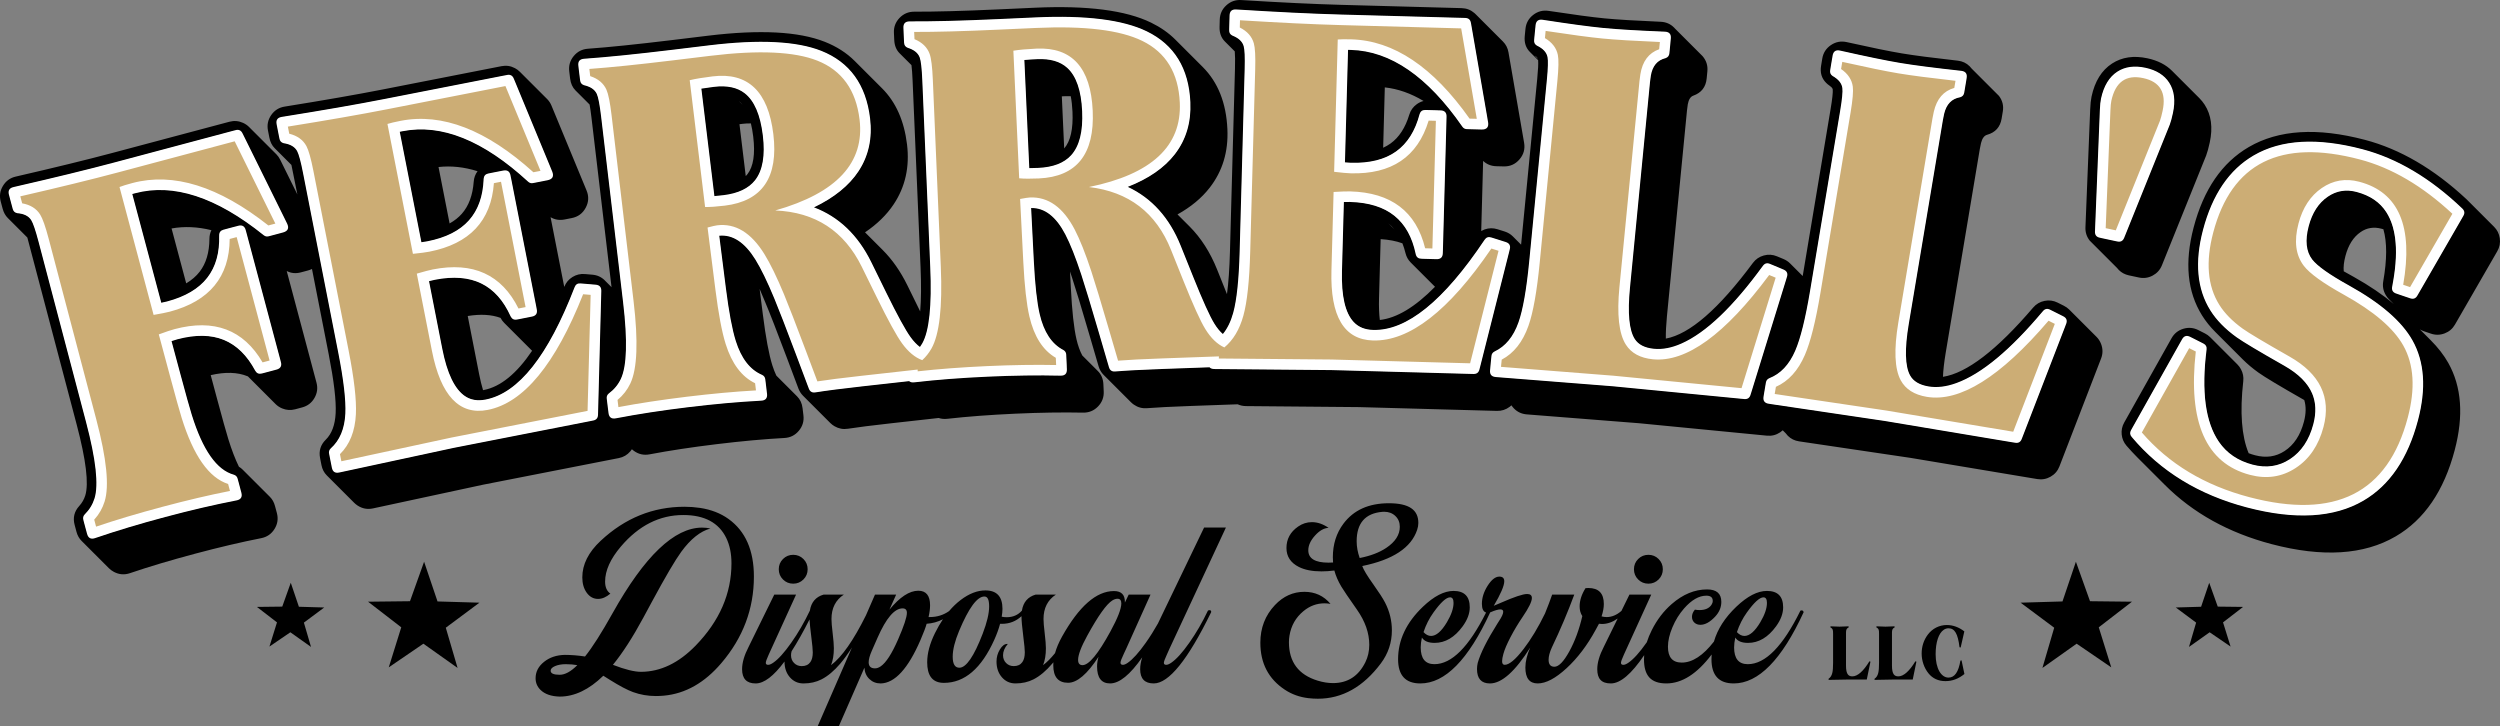 <?xml version="1.0" encoding="UTF-8"?>
<svg xmlns="http://www.w3.org/2000/svg" version="1.1" viewBox="0 0 1583.6 460.14">
  <rect x="0" y="0" width="1583.6" height="460.14" fill="#808080" stroke="none"/>
  <defs>
    <style>
      .cls-1 {
        fill: #fff;
      }

      .cls-1, .cls-2, .cls-3 {
        fill-rule: evenodd;
      }

      .cls-3 {
        fill: #ccad75;
      }
    </style>
  </defs>
  <!-- Generator: Adobe Illustrator 28.7.1, SVG Export Plug-In . SVG Version: 1.2.0 Build 142)  -->
  <g>
    <g id="Layer_1">
      <path class="cls-2" d="M458.29,123.9c-2.22.27-4.22.47-6,.61l-8.33-68.59c2.41-.41,5.15-.8,8.24-1.17,8.33-1.01,14.9.36,19.71,4.13,6.13,4.81,9.99,13.76,11.58,26.85,1.55,12.83-.11,22.35-4.99,28.58-4.12,5.26-10.86,8.46-20.21,9.59ZM1527.94,215.75c-6.75-12.03-20.12-23.59-40.1-34.67-12.42-6.88-20.23-12.42-23.43-16.61-3.89-5.09-4.64-12.18-2.25-21.26,2.24-8.5,6.3-14.77,12.17-18.81,5.56-3.83,11.72-4.85,18.46-3.07,21.25,5.6,28.97,24.91,23.18,57.95-.28,1.55-.01,3.01.79,4.37.81,1.36,1.96,2.3,3.45,2.81l4.35,1.48c1.45.5,2.9.47,4.33-.07,1.44-.53,2.54-1.47,3.3-2.79l26.81-46.46c1.7-2.95,1.3-5.58-1.19-7.9-19.72-18.37-40.19-30.35-61.41-35.94-28.47-7.5-51.38-6.19-68.71,3.91-15.41,8.99-26.06,24.65-31.95,47-5.36,20.36-3.83,37.28,4.61,50.78,3.81,6.09,9.32,11.73,16.53,16.93,3.9,2.8,13.98,8.82,30.26,18.07,16.41,9.32,22.56,21.75,18.47,37.29-2.67,10.12-7.66,17.56-14.98,22.33-7.11,4.64-15.05,5.81-23.81,3.5-24.33-6.41-34.18-30.15-29.54-71.21.33-2.95-.83-5.1-3.48-6.44l-4.18-2.12c-1.54-.78-3.13-.92-4.77-.42s-2.89,1.5-3.73,3l-29.99,53.41c-1.46,2.61-1.22,5.05.74,7.32,17.96,20.87,41.75,35.2,71.35,43,30.53,8.05,55.09,6.64,73.7-4.2,16.61-9.69,28.1-26.63,34.48-50.82,5.28-20.05,4.13-36.83-3.46-50.36ZM1307.6,202.85c-.6-1.54-1.64-2.68-3.11-3.42l-3.99-2c-2.99-1.5-5.57-.97-7.75,1.57-28.89,33.8-52.62,49.15-71.19,46.05-5.86-.98-9.83-3.37-11.89-7.17-3.22-5.92-3.5-16.8-.86-32.62l21.62-129.18.81-4.05c1.32-5.56,4.13-8.95,8.42-10.15,2.62-.73,4.15-2.44,4.6-5.12l.75-4.52c.31-1.82-.09-3.46-1.2-4.92-1.11-1.47-2.58-2.31-4.41-2.51-15.96-1.79-27.88-3.34-35.73-4.66-7.86-1.31-19.62-3.72-35.3-7.22-1.8-.4-3.46-.09-4.99.94-1.52,1.03-2.44,2.45-2.74,4.27l-.76,4.52c-.44,2.68.45,4.79,2.69,6.34,2.79,1.93,4.37,4.18,4.72,6.75.31,2.27-.15,7.1-1.39,14.48l-19.06,114.04c-2.95,17.62-6.09,30.3-9.45,38.04-3.63,8.39-8.66,14.01-15.07,16.86-2.1.93-3.35,2.53-3.73,4.8l-.75,4.53c-.3,1.77.08,3.38,1.14,4.83,1.05,1.45,2.47,2.31,4.24,2.57l70.65,10.48,80.32,13.43c1.5.25,2.92,0,4.24-.76,1.32-.75,2.26-1.84,2.81-3.26l26.36-68.32c.6-1.54.59-3.08,0-4.62ZM1376.16,71.55c1.65-7.72.87-14.07-2.35-19.05-3.06-4.73-8.02-7.83-14.88-9.3-6.92-1.49-12.78-.68-17.56,2.41-5.11,3.31-8.53,8.95-10.24,16.94-.35,1.64-.59,3.97-.71,7l-3,74.73c-.07,1.56.38,2.96,1.34,4.19.95,1.23,2.19,2.01,3.72,2.34l6.4,1.38c1.53.32,2.98.12,4.36-.61s2.36-1.82,2.94-3.27l27.99-69.46c.66-1.76,1.32-4.2,1.99-7.3ZM1021.49,244.38l81.05,7.89c1.52.14,2.91-.2,4.18-1.05,1.27-.84,2.12-1.99,2.57-3.45l21.62-69.96c.49-1.58.38-3.12-.32-4.62-.7-1.5-1.82-2.56-3.34-3.2l-4.11-1.71c-3.09-1.29-5.63-.59-7.62,2.09-26.51,35.71-49.13,52.65-67.87,50.83-5.92-.57-10.04-2.69-12.36-6.34-3.61-5.69-4.64-16.51-3.09-32.48l12.7-130.36.54-4.09c.93-5.65,3.5-9.22,7.7-10.71,2.56-.91,3.97-2.71,4.23-5.42l.45-4.56c.18-1.84-.34-3.45-1.55-4.83-1.2-1.39-2.72-2.13-4.56-2.21-16.05-.69-28.04-1.42-35.97-2.19s-19.83-2.36-35.72-4.78c-1.81-.27-3.45.15-4.9,1.28s-2.27,2.61-2.45,4.44l-.44,4.57c-.26,2.7.77,4.75,3.11,6.14,2.92,1.73,4.65,3.87,5.17,6.41.47,2.24.34,7.09-.38,14.54l-11.2,115.08c-1.73,17.78-4,30.64-6.81,38.59-3.05,8.63-7.68,14.59-13.88,17.86-2.04,1.08-3.16,2.76-3.39,5.05l-.44,4.57c-.17,1.78.31,3.36,1.47,4.74,1.15,1.38,2.62,2.13,4.41,2.27l71.2,5.61ZM768.99,205.11c-2.9-4.68-7.34-14.5-13.34-29.44l-7.96-19.86c-7.18-17.89-18.5-30.37-33.98-37.45,27.84-10.61,41.19-28.48,40.04-53.62-.97-21.33-10.11-36.21-27.43-44.64-15.04-7.32-38.47-10.26-70.28-8.81l-23.88,1.09c-21.93.99-39.62,1.47-53.07,1.44-1.84-.01-3.39.65-4.65,1.97-1.27,1.33-1.86,2.9-1.78,4.73l.21,4.58c.12,2.72,1.44,4.6,3.95,5.64,3.14,1.3,5.15,3.17,6.03,5.61.78,2.15,1.33,6.96,1.64,14.44l5.05,118.49c1.04,24.4-.67,40.53-5.11,48.36-.5.89-1.05,1.73-1.64,2.53-2.11-1.51-4.17-3.65-6.18-6.43-3.24-4.45-8.41-13.9-15.51-28.35l-9.44-19.2c-8.5-17.3-20.73-28.9-36.7-34.8,26.97-12.67,38.93-31.49,35.9-56.47-2.57-21.2-12.81-35.35-30.71-42.45-15.55-6.17-39.13-7.34-70.74-3.51l-23.74,2.89c-21.79,2.64-39.4,4.45-52.81,5.42-1.83.13-3.32.91-4.49,2.32-1.16,1.42-1.64,3.03-1.42,4.85l.56,4.56c.32,2.69,1.78,4.47,4.36,5.32,3.23,1.06,5.37,2.77,6.44,5.14.93,2.09,1.84,6.84,2.72,14.27l13.94,117.78c2.87,24.26,2.39,40.46-1.46,48.61-1.52,3.23-3.66,5.98-6.42,8.27-1.8,1.49-2.56,3.39-2.28,5.71l.55,4.55c.23,1.85,1.09,3.31,2.58,4.41,1.5,1.09,3.16,1.47,4.99,1.12,12.76-2.42,27.09-4.59,42.99-6.52,15.9-1.93,30.33-3.25,43.3-3.95,1.85-.1,3.38-.86,4.57-2.28,1.19-1.42,1.67-3.06,1.45-4.9l-.55-4.55c-.28-2.32-1.48-3.99-3.58-5-6.86-3.31-11.96-10.31-15.31-20.98-2.27-7.22-4.35-18.33-6.25-33.32l-4.25-33.61c8.73-.96,16.54,4.1,23.4,15.18,3.58,5.76,7.58,13.98,12,24.64,2.82,6.8,7.45,18.75,13.88,35.85l7.19,19.11c.53,1.43,1.46,2.52,2.77,3.29,1.31.76,2.72,1.03,4.23.79,6.16-.96,15.38-2.13,27.66-3.5l31.84-3.55c1.13.63,2.39.87,3.76.72,12.91-1.46,27.36-2.55,43.36-3.28s30.5-.95,43.48-.68c1.86.04,3.43-.6,4.73-1.93,1.29-1.33,1.9-2.92,1.82-4.77l-.21-4.59c-.11-2.33-1.17-4.08-3.2-5.26-6.58-3.81-11.15-11.17-13.69-22.07-1.72-7.37-2.96-18.6-3.72-33.69l-1.72-33.84c8.79-.3,16.19,5.34,22.2,16.9,3.13,6.02,6.5,14.51,10.12,25.48,2.3,6.99,6.01,19.25,11.14,36.79l5.73,19.6c.43,1.46,1.27,2.62,2.52,3.48,1.25.86,2.63,1.23,4.15,1.11,6.22-.5,15.5-.97,27.85-1.41l31.72-1.14c1.07.79,2.3,1.19,3.7,1.2l71.41.65,87.63,2.4c3.43.09,5.56-1.52,6.4-4.84l18.01-71.27c.41-1.65.21-3.21-.62-4.7-.83-1.48-2.05-2.48-3.67-2.99l-4.55-1.43c-3.03-.96-5.44-.13-7.23,2.5-25.58,37.53-48.75,56.01-69.52,55.44-14.06-.39-20.75-12.96-20.07-37.71l1.2-43.85c1.7-.06,3.05-.08,4.07-.05,22.7.62,36.52,11,41.45,31.14.78,3.17,2.79,4.8,6.06,4.89l4.58.13c1.77.05,3.3-.54,4.59-1.76,1.28-1.22,1.95-2.71,2-4.48l2.21-80.87c.05-1.77-.53-3.3-1.75-4.59-1.22-1.29-2.71-1.95-4.49-2l-4.58-.13c-3.26-.09-5.37,1.43-6.31,4.55-6.03,19.84-20.39,29.45-43.1,28.83-1.01-.03-2.37-.12-4.06-.27l1.97-71.8,2.1.06c24.73.66,48.03,16.49,69.9,47.49,1.24,1.75,2.93,2.65,5.07,2.71l4.58.13c2.03.05,3.7-.68,5.03-2.22,1.33-1.53,1.82-3.29,1.47-5.29l-9.9-57.28c-.26-1.51-.97-2.76-2.12-3.76-1.16-1-2.5-1.52-4.03-1.56l-76.61-2.1c-16.95-.46-38.04-1.48-63.26-3.04-1.82-.11-3.39.45-4.73,1.67-1.34,1.22-2.03,2.74-2.08,4.56l-.13,4.58c-.07,2.72,1.1,4.69,3.53,5.91,3.04,1.53,4.91,3.54,5.61,6.04.62,2.21.83,7.05.62,14.53l-3.16,115.58c-.49,17.86-1.86,30.85-4.12,38.97-1.55,5.61-3.8,10.17-6.76,13.69-1.97-1.66-3.86-3.94-5.66-6.85ZM676.23,42.81c5.75,5.25,8.93,14.47,9.53,27.65.59,12.9-1.79,22.28-7.12,28.12-4.51,4.93-11.47,7.61-20.88,8.04-2.23.11-4.24.16-6.03.16l-3.14-69.02c2.42-.23,5.19-.41,8.3-.55,8.38-.38,14.83,1.48,19.34,5.6ZM151.12,314.39c.98-1.58,1.23-3.26.76-5.05l-1.19-4.44c-.6-2.25-2.01-3.74-4.24-4.45-10.02-3.21-18.43-15.75-25.24-37.63-1.35-4.35-3.78-13.05-7.29-26.09l-5.59-20.84c1.6-.54,2.89-.94,3.87-1.2,21.95-5.85,38.15.18,48.59,18.09,1.65,2.82,4.05,3.81,7.2,2.97l4.43-1.19c1.71-.45,3.01-1.45,3.9-2.98.89-1.53,1.1-3.16.64-4.87l-20.84-78.17c-.46-1.71-1.45-3.01-2.98-3.9-1.54-.89-3.16-1.1-4.87-.65l-4.43,1.19c-3.15.84-4.74,2.89-4.76,6.15-.15,20.74-11.19,34.03-33.14,39.88-.98.26-2.3.56-3.97.89l-18.5-69.4,2.03-.54c23.9-6.38,50.74,2.18,80.51,25.68,1.68,1.33,3.56,1.72,5.63,1.17l4.43-1.18c1.96-.52,3.36-1.71,4.19-3.55.84-1.85.81-3.68-.09-5.49l-25.76-52.12c-.68-1.37-1.71-2.37-3.1-3-1.39-.63-2.83-.75-4.3-.36l-74.06,19.75c-16.39,4.37-36.9,9.39-61.52,15.05-1.77.41-3.12,1.39-4.06,2.95-.94,1.55-1.17,3.2-.7,4.96l1.18,4.43c.7,2.63,2.39,4.18,5.06,4.66,3.34.6,5.71,2,7.09,4.2,1.22,1.93,2.78,6.52,4.69,13.75l30.13,114.37c6.22,23.62,8,39.73,5.33,48.34-1.06,3.41-2.8,6.43-5.21,9.08-1.58,1.72-2.06,3.72-1.46,5.98l1.18,4.43c.48,1.79,1.54,3.12,3.17,4,1.64.88,3.33,1.01,5.09.42,12.3-4.18,26.19-8.33,41.66-12.45,15.48-4.13,29.59-7.44,42.33-9.95,1.82-.35,3.23-1.32,4.21-2.89ZM311.63,109.73c-3.2.62-4.93,2.56-5.17,5.82-1.52,20.68-13.43,33.2-35.72,37.57-1,.2-2.34.41-4.02.63l-13.82-70.49,2.06-.4c24.27-4.77,50.48,5.57,78.61,31.01,1.59,1.44,3.44,1.95,5.54,1.54l4.5-.88c1.99-.39,3.46-1.48,4.42-3.27.96-1.78,1.05-3.61.27-5.48l-22.21-53.72c-.59-1.41-1.55-2.48-2.9-3.2-1.34-.73-2.77-.94-4.27-.65l-75.21,14.75c-16.64,3.27-37.44,6.9-62.39,10.91-1.79.28-3.2,1.17-4.24,2.66-1.04,1.49-1.39,3.12-1.04,4.9l.89,4.5c.52,2.67,2.1,4.34,4.74,4.99,3.29.83,5.56,2.38,6.79,4.66,1.09,2.02,2.35,6.71,3.79,14.05l22.25,113.46c3.44,17.53,4.95,30.51,4.53,38.93-.45,9.14-3.18,16.17-8.18,21.09-1.64,1.61-2.24,3.55-1.8,5.8l.89,4.51c.34,1.76,1.26,3.13,2.76,4.12,1.5.99,3.13,1.29,4.88.91l69.82-15.02,86.02-16.87c3.37-.66,5.09-2.7,5.18-6.13l1.95-73.48c.04-1.7-.5-3.18-1.63-4.44-1.14-1.27-2.55-1.98-4.24-2.12l-4.76-.4c-3.16-.27-5.33,1.07-6.5,4.03-16.73,42.22-35.29,65.33-55.67,69.32-13.8,2.71-23.09-8.09-27.85-32.39l-8.45-43.04c1.65-.44,2.97-.75,3.96-.94,22.29-4.38,38.05,2.72,47.28,21.3,1.45,2.92,3.77,4.07,6.98,3.44l4.5-.89c1.73-.34,3.1-1.24,4.08-2.71.99-1.47,1.32-3.08.98-4.82l-15.57-79.39c-.34-1.73-1.25-3.1-2.72-4.09-1.47-.98-3.07-1.31-4.81-.97l-4.5.89ZM315.35,263.21l-3.79-3.78,1.83,2.16c.64.63,1.29,1.17,1.96,1.62ZM468.41,78.68l3.98,32.87,1.06-1.2c3.79-4.83,5.01-12.78,3.67-23.85-.37-3.04-.86-5.82-1.48-8.32-1.64-.06-3.43.03-5.34.26l-1.89.24ZM467.95,63.93l2.48,2.48-1.2-1.34c-.41-.41-.84-.79-1.28-1.14ZM1485.69,162.16c-.99,3.74-1.34,6.97-1.07,9.69l6.37,3.56c9.97,5.58,18.4,11.3,25.31,17.17l-3.05-3.05c-.76-.76-1.43-1.63-2.01-2.61-1.61-2.72-2.14-5.64-1.59-8.75,2.42-13.79,2.44-24.77.08-32.96l-1.25-.34c-4.85-1.29-9.25-.58-13.19,2.14-4.57,3.14-7.77,8.19-9.6,15.15ZM117.95,179.49c3.51-2.1,6.35-4.56,8.53-7.38,4.06-5.25,6.12-12.19,6.18-20.82,0-1.97.43-3.8,1.26-5.48-8.82-2.18-17.23-2.54-25.24-1.09l9.27,34.77ZM881.48,143.3c-.64-.64-1.31-1.25-2.02-1.81l3.87,3.86-1.85-2.05ZM678.25,60.95h-3.74s-1.91.08-1.91.08l1.5,33c4-4.57,5.75-12.33,5.25-23.28-.17-3.64-.53-6.91-1.1-9.8ZM300.07,115.08c.18-2.48.99-4.69,2.43-6.63-8.52-2.67-16.76-3.55-24.72-2.65l7.01,35.74c3.06-1.72,5.64-3.75,7.72-6.1,4.4-4.97,6.92-11.75,7.56-20.36ZM893.61,166.28c-1.64-1.64-2.75-3.63-3.32-5.96-.54-2.21-1.19-4.27-1.95-6.19-3.96-1.45-8.56-2.33-13.78-2.64l-1.03,37.55c-.14,5.2.03,9.74.5,13.64,10.71-1.18,22.36-8.18,34.96-21.02l-15.38-15.38ZM1324.01,69.29c.13-3.39.42-6.08.85-8.08,2.08-9.72,6.42-16.72,13.02-20.98,6.28-4.06,13.74-5.16,22.4-3.3,6.48,1.39,11.67,4.03,15.54,7.9l17.33,17.33c1.26,1.26,2.38,2.65,3.37,4.17,4.18,6.48,5.26,14.44,3.23,23.89-.74,3.43-1.49,6.18-2.27,8.26l-28.03,69.55c-1.16,2.9-3.13,5.07-5.88,6.54-2.76,1.46-5.66,1.87-8.71,1.21l-6.41-1.37c-2.48-.54-4.58-1.67-6.31-3.39-.39-.4-.77-.83-1.13-1.3l-17.32-17.32c-1.92-2.47-2.81-5.26-2.69-8.38l3.01-74.73ZM336.67,221.82l-17.32-17.32c-.91-.9-1.67-1.95-2.29-3.14-5.71-2.11-12.64-2.51-20.78-1.19l7.23,36.87c.74,3.75,1.56,7.11,2.47,10.11l.53-.11c10.56-2.06,20.74-10.35,30.54-24.85l-.38-.37ZM973.56,36.28c-.36-.36-.85-.73-1.49-1.1l2.16,2.18-.67-1.08ZM1447.12,285.72c5.95-3.87,10.04-10.07,12.28-18.59,1.37-5.17,1.43-9.74.21-13.72-15.5-8.82-25.21-14.65-29.15-17.49-3.67-2.64-6.95-5.4-9.83-8.28l-17.32-17.32c-3.33-3.32-6.12-6.81-8.4-10.45-9.42-15.06-11.21-33.67-5.37-55.81,6.33-24.07,17.97-41.03,34.92-50.91,18.86-11,43.39-12.52,73.57-4.57,22.26,5.86,43.65,18.35,64.15,37.44l.37.35,17.32,17.32c1.97,1.98,3.16,4.35,3.58,7.14.44,2.96-.08,5.73-1.58,8.32l-26.8,46.45c-1.53,2.66-3.73,4.52-6.6,5.6s-5.76,1.12-8.66.13l-4.35-1.48c-.95-.33-1.83-.74-2.64-1.23l6.7,6.7c4.77,4.76,8.55,9.64,11.34,14.61,8.43,15.04,9.79,33.42,4.06,55.14-6.82,25.9-19.31,44.15-37.45,54.72-20.14,11.74-46.32,13.36-78.57,4.87-27.24-7.18-49.8-19.7-67.66-37.57l-17.33-17.32c-2.38-2.39-4.69-4.87-6.91-7.45-1.76-2.05-2.77-4.41-3.04-7.1-.27-2.68.26-5.2,1.58-7.55l29.99-53.41c1.68-3,4.17-5,7.45-6,3.29-.99,6.47-.72,9.53.83l4.19,2.12c1.24.63,2.34,1.42,3.28,2.36l17.32,17.32c.87.87,1.61,1.87,2.21,3,1.28,2.36,1.76,4.87,1.46,7.53-2.22,19.66-1.08,34.87,3.41,45.65,1.3.5,2.66.94,4.08,1.31,6.92,1.83,13.14.94,18.66-2.66ZM880.85,90.88c5.38-3.88,9.33-9.95,11.84-18.21.84-2.77,2.43-5,4.77-6.68,1.34-.97,2.77-1.64,4.28-2.03-8.05-4.83-16.23-7.7-24.55-8.6l-1.04,38.23c1.69-.77,3.26-1.68,4.7-2.71ZM357.42,181.74l.03-.09c1.05-2.63,2.77-4.69,5.18-6.18,2.4-1.49,5.02-2.11,7.84-1.88l4.75.41c3.12.26,5.76,1.48,7.93,3.65l.55.58,3.67,3.67-12.71-107.42c-.4-3.41-.8-6.16-1.18-8.26l-8.95-8.95c-1.88-1.88-3.01-4.38-3.39-7.5l-.55-4.55c-.45-3.64.5-6.88,2.83-9.71,2.33-2.82,5.32-4.37,8.98-4.64,13.31-.96,30.81-2.76,52.5-5.39l23.73-2.88c32.7-3.97,57.32-2.67,73.88,3.9,7.5,2.98,13.8,7.02,18.91,12.14l17.33,17.32c8.72,8.72,13.99,20.56,15.8,35.5,1.73,14.23-1.08,26.87-8.42,37.91-4.45,6.69-10.51,12.62-18.18,17.8l11.16,11.16c6.09,6.1,11.3,13.55,15.63,22.35l8.14,16.57c.64-7.35.72-16.58.25-27.7l-5.05-118.49c-.18-4.29-.42-7.56-.72-9.81l-7.51-7.5c-2.1-2.1-3.23-4.89-3.39-8.35l-.21-4.59c-.17-3.66,1.02-6.81,3.55-9.46,2.54-2.64,5.64-3.96,9.31-3.95,13.34.04,30.93-.44,52.75-1.43l23.89-1.09c32.9-1.5,57.36,1.65,73.38,9.45,6,2.92,11.14,6.52,15.41,10.79l17.32,17.32c9.66,9.66,14.87,22.77,15.62,39.33.66,14.32-3.09,26.71-11.25,37.17-5.11,6.56-11.9,12.19-20.36,16.88l7.66,7.65c7.23,7.24,13.05,16.33,17.44,27.27l6.24,15.58c.97-7.1,1.6-16.16,1.9-27.19l3.17-115.58c.14-5.1.09-8.77-.13-11.01l-6.28-6.28c-2.34-2.34-3.46-5.4-3.35-9.19l.12-4.59c.1-3.63,1.49-6.66,4.17-9.11s5.83-3.57,9.45-3.34c25.15,1.56,46.17,2.56,63.04,3.03l76.62,2.09c3.05.09,5.74,1.13,8.05,3.13l.73.68,17.32,17.32c1.88,1.88,3.05,4.16,3.51,6.84l9.9,57.28c.69,3.99-.29,7.52-2.94,10.58-2.65,3.07-6,4.54-10.05,4.43l-4.58-.12c-3.35-.09-6.14-1.22-8.38-3.37l-1.21,44.39,2.22-1c2.67-.93,5.36-.96,8.06-.11l4.55,1.43c2.03.65,3.76,1.67,5.17,3.08l5.26,5.27,10.21-104.99c.57-5.81.76-9.76.58-11.87l-5.2-5.2c-2.58-2.58-3.67-5.92-3.28-10.02l.45-4.57c.36-3.66,1.99-6.62,4.89-8.88,2.9-2.26,6.17-3.11,9.81-2.56,15.77,2.4,27.56,3.98,35.37,4.74,7.81.76,19.69,1.48,35.62,2.16,3.33.15,6.15,1.37,8.44,3.66l.7.75,17.32,17.32c2.41,2.78,3.44,6,3.08,9.66l-.44,4.56c-.53,5.41-3.35,9.03-8.47,10.85-1.78.63-2.94,2.46-3.49,5.49l-.51,3.88-12.7,130.36c-.53,5.42-.76,10.14-.7,14.16,15.13-2.81,33.52-18.78,55.15-47.93,1.76-2.37,4.06-3.94,6.9-4.72,2.85-.79,5.63-.61,8.35.53l4.11,1.71c1.61.67,2.99,1.58,4.14,2.73l8.05,8.05,17.66-105.68c1.1-6.53,1.55-10.72,1.36-12.56-.06-.42-.33-.88-.82-1.37-.31-.31-.7-.63-1.18-.96-.82-.56-1.54-1.16-2.18-1.8-2.86-2.86-3.93-6.49-3.19-10.88l.75-4.52c.61-3.63,2.44-6.47,5.49-8.53,3.05-2.05,6.37-2.68,9.96-1.88,15.57,3.48,27.23,5.86,34.97,7.15,7.74,1.3,19.53,2.83,35.39,4.61,2.99.34,5.5,1.52,7.53,3.55.45.45.88.94,1.28,1.47l17.32,17.32c2.22,2.94,3.02,6.22,2.41,9.85l-.75,4.52c-.9,5.36-3.97,8.78-9.2,10.24-1.82.51-3.1,2.26-3.85,5.24l-.78,3.84-21.62,129.18c-.97,5.82-1.54,10.84-1.71,15.06,15.1-2.36,34.15-16.98,57.13-43.87,1.91-2.24,4.32-3.65,7.21-4.24,2.89-.58,5.65-.22,8.29,1.1l3.98,2c1.3.65,2.42,1.45,3.38,2.41l17.32,17.32c1.23,1.22,2.17,2.7,2.84,4.43,1.2,3.09,1.2,6.17.01,9.25l-26.37,68.32c-1.09,2.84-2.96,5.02-5.61,6.53-2.64,1.51-5.47,2.01-8.47,1.51l-80.21-13.41-70.65-10.48c-2.81-.42-5.17-1.58-7.08-3.49-.5-.5-.97-1.05-1.41-1.65l-1.85-1.85-1.67,1.3c-2.53,1.69-5.31,2.39-8.35,2.09l-80.94-7.87-71.19-5.61c-3.15-.25-5.81-1.45-7.98-3.62l-.85-.93-.89-1.18-1.1.93c-2.39,1.81-5.09,2.67-8.09,2.59l-87.51-2.4-71.42-.64c-1.91-.02-3.66-.4-5.27-1.14l-29.86,1.07c-12.25.44-21.44.91-27.57,1.4-3.03.24-5.8-.5-8.3-2.23-.69-.47-1.31-.99-1.87-1.55l-17.32-17.32c-1.49-1.49-2.55-3.29-3.17-5.41l-5.73-19.6c-5.1-17.47-8.8-29.66-11.09-36.58l-1.29-3.87.53,10.32c.74,14.71,1.93,25.56,3.56,32.56.94,4.04,2.17,7.47,3.68,10.28l9.9,9.9c2.16,2.16,3.31,4.93,3.47,8.31l.21,4.59c.17,3.7-1.05,6.88-3.64,9.54-2.59,2.66-5.74,3.94-9.45,3.87-12.84-.27-27.19-.05-43.05.67-15.86.73-30.17,1.8-42.94,3.24-1.94.22-3.77.05-5.48-.52l-30.13,3.36c-12.18,1.36-21.31,2.51-27.38,3.46-3.01.47-5.82-.06-8.45-1.59-1-.58-1.89-1.26-2.67-2.04l-17.32-17.32c-1.25-1.26-2.21-2.77-2.88-4.53l-7.18-19.11c-6.41-17.04-11.03-28.91-13.87-35.62l-3.52-8.34,2.04,16.15c1.85,14.62,3.85,25.35,6.01,32.21.76,2.41,1.61,4.6,2.54,6.54l13.17,13.18c1.92,1.91,3.06,4.38,3.43,7.41l.55,4.55c.45,3.68-.52,6.95-2.91,9.79-2.38,2.85-5.42,4.37-9.13,4.57-12.83.69-27.12,2-42.88,3.91-15.76,1.91-29.95,4.07-42.57,6.46-3.64.69-6.97-.06-9.96-2.25l-1.2-.98-.97,1.29c-1.94,2.29-4.38,3.73-7.33,4.3l-85.91,16.85-69.82,15.03c-3.51.75-6.76.14-9.76-1.83-.79-.53-1.51-1.11-2.14-1.74l-17.32-17.32c-1.75-1.75-2.88-3.92-3.39-6.51l-.88-4.5c-.89-4.52.31-8.39,3.59-11.62,3.82-3.75,5.91-9.35,6.28-16.83.39-7.9-1.09-20.36-4.42-37.37l-10.58-53.94c-.8.39-1.66.71-2.59.96l-4.43,1.18c-3.23.86-6.22.58-8.98-.85l18.85,70.7c.92,3.42.49,6.67-1.29,9.74-1.77,3.06-4.37,5.05-7.8,5.96l-4.43,1.19c-2.79.74-5.52.56-8.19-.54-1.61-.66-3-1.58-4.17-2.74l-17.54-17.55-.21-.09c-6.34-2.61-14.13-2.85-23.37-.72l3.96,14.76c3.48,12.96,5.89,21.57,7.22,25.85,2.12,6.83,4.35,12.63,6.69,17.4.86.51,1.64,1.11,2.32,1.8l17.33,17.32c1.51,1.51,2.59,3.45,3.21,5.81l1.19,4.43c.95,3.59.45,6.96-1.52,10.1-1.96,3.15-4.77,5.08-8.41,5.8-12.6,2.48-26.57,5.76-41.91,9.85s-29.09,8.2-41.26,12.33c-3.51,1.19-6.9.91-10.18-.84-1.19-.64-2.24-1.41-3.13-2.3l-17.32-17.32c-1.53-1.53-2.6-3.44-3.21-5.71l-1.18-4.43c-1.2-4.52-.23-8.5,2.92-11.96,1.77-1.94,3.04-4.16,3.82-6.65,2.31-7.44.5-22.37-5.41-44.81l-31.28-118.58-12.42-12.42c-1.52-1.52-2.61-3.5-3.26-5.96l-1.18-4.43c-.94-3.51-.47-6.82,1.4-9.92,1.88-3.11,4.58-5.08,8.12-5.89,24.55-5.65,44.99-10.65,61.3-15l74.06-19.74c2.95-.79,5.82-.55,8.61.71,1.45.66,2.71,1.52,3.78,2.59l17.32,17.32c.97.97,1.78,2.1,2.42,3.41l10.89,22.03-3.77-18.7-10.62-10.62c-1.69-1.68-2.81-3.92-3.35-6.69l-.88-4.5c-.7-3.56,0-6.83,2.07-9.81,2.07-2.98,4.9-4.75,8.49-5.33,24.87-3.99,45.6-7.61,62.17-10.86l75.21-14.75c3-.59,5.84-.16,8.54,1.28,1.15.62,2.17,1.37,3.04,2.25l17.33,17.32c1.16,1.16,2.07,2.55,2.74,4.16l22.21,53.72c1.55,3.74,1.37,7.4-.55,10.97-1.91,3.57-4.86,5.74-8.83,6.52l-4.5.89c-3.28.64-6.25.16-8.91-1.45l8.66,44.16Z"/>
      <path class="cls-1" d="M961.86,204.19c2.81-7.93,5.07-20.77,6.8-38.52l11.19-115.08c.72-7.43.86-12.25.4-14.47-.63-3.02-2.87-5.43-6.72-7.22-1.32-.78-1.91-1.94-1.76-3.47l.91-9.37c.27-2.77,1.78-3.95,4.54-3.52,16.84,2.61,29.69,4.34,38.55,5.2,8.85.86,21.79,1.64,38.82,2.32,2.79.12,4.05,1.56,3.78,4.34l-.91,9.36c-.15,1.53-.95,2.56-2.4,3.07-5.21,1.25-8.32,4.96-9.35,11.13l-.54,4.08-12.69,130.36c-1.55,15.91-.54,26.68,3.04,32.31,2.28,3.58,6.33,5.65,12.15,6.22,5.43.53,11.23-.58,17.42-3.33,15.58-6.91,32.79-23.32,51.6-49.22,1.15-1.58,2.62-2,4.43-1.25l8.62,3.6c2.15.9,2.88,2.46,2.19,4.69l-23.08,74.71c-.6,1.96-1.92,2.84-3.96,2.64l-83.43-8.11-73.99-5.83c-2.66-.21-3.86-1.65-3.61-4.31l.88-9.03c.13-1.27.75-2.21,1.88-2.8,6.95-3.24,12.03-9.41,15.24-18.5ZM648.87,38.01l3.12,68.49c1.72,0,3.64-.05,5.76-.15,9.34-.43,16.23-3.08,20.69-7.96,5.28-5.78,7.63-15.09,7.04-27.92-.59-13.1-3.74-22.26-9.44-27.46-4.45-4.06-10.83-5.91-19.13-5.53-3,.14-5.68.31-8.04.53ZM483.21,85.77c-1.58-13.03-5.4-21.92-11.47-26.67-4.75-3.72-11.25-5.08-19.5-4.08-2.98.36-5.64.74-7.97,1.13l8.26,68.06c1.71-.13,3.62-.33,5.72-.58,9.28-1.13,15.96-4.29,20.04-9.49,4.83-6.17,6.47-15.63,4.92-28.37ZM1345.52,150.68c-.79,1.97-2.23,2.73-4.31,2.29l-11.18-2.4c-2.08-.45-3.07-1.74-2.99-3.86l3.1-77.18c.13-3.03.36-5.38.72-7.03,1.73-8.07,5.18-13.77,10.36-17.12,4.85-3.13,10.77-3.95,17.77-2.45,6.94,1.49,11.95,4.63,15.05,9.42,3.26,5.04,4.06,11.46,2.38,19.26-.66,3.11-1.33,5.56-1.99,7.33l-28.91,71.74ZM575.89,241.42l-29.43,3.28c-13.08,1.46-23.08,2.75-30,3.86-2.02.32-3.39-.47-4.11-2.38l-8.02-21.34c-6.43-17.1-11.06-29.05-13.88-35.84-4.42-10.66-8.42-18.86-11.98-24.61-6.73-10.86-14.36-15.89-22.87-15.08l4.22,33.33c1.9,14.98,3.98,26.07,6.24,33.27,3.5,11.16,9.07,18.34,16.71,21.56,1.17.57,1.83,1.49,1.99,2.78l1.1,9.13c.34,2.81-.9,4.29-3.73,4.43-13.93.7-29.32,2.08-46.18,4.12-16.86,2.05-32.14,4.4-45.83,7.05-2.78.54-4.34-.6-4.68-3.41l-1.11-9.13c-.16-1.29.27-2.35,1.27-3.18,3.36-2.47,5.92-5.56,7.66-9.26,3.82-8.1,4.3-24.25,1.44-48.46l-13.94-117.78c-.88-7.4-1.78-12.13-2.7-14.19-1.27-2.82-3.98-4.68-8.12-5.6-1.46-.48-2.29-1.48-2.47-3.01l-1.13-9.33c-.34-2.75.88-4.22,3.64-4.41,14.36-1.01,32.91-2.89,55.66-5.65l23.73-2.88c31.66-3.84,55.29-2.67,70.88,3.52,18,7.15,28.3,21.37,30.88,42.67,1.55,12.73-.93,23.99-7.44,33.77-5.99,9.01-15.34,16.57-28.07,22.69,15.76,5.99,27.85,17.56,36.29,34.72l9.43,19.21c7.1,14.43,12.26,23.87,15.49,28.31,1.93,2.66,3.89,4.72,5.9,6.2.52-.72,1.01-1.48,1.46-2.27,4.42-7.79,6.11-23.87,5.07-48.22l-5.04-118.49c-.32-7.45-.86-12.23-1.63-14.36-1.05-2.9-3.61-4.97-7.67-6.19-1.42-.59-2.17-1.65-2.24-3.19l-.42-9.39c-.13-2.76,1.19-4.14,3.96-4.13,14.39.08,33.03-.4,55.92-1.44l23.89-1.09c31.86-1.45,55.33,1.5,70.41,8.84,17.42,8.48,26.61,23.44,27.59,44.88.58,12.81-2.74,23.84-9.96,33.11-6.65,8.53-16.55,15.37-29.7,20.52,15.26,7.15,26.45,19.6,33.57,37.35l7.97,19.85c5.99,14.93,10.43,24.74,13.31,29.4,1.72,2.79,3.52,4.99,5.4,6.61,2.84-3.46,5.02-7.92,6.53-13.37,2.25-8.11,3.61-21.07,4.1-38.91l3.17-115.57c.2-7.46,0-12.28-.62-14.46-.83-2.97-3.23-5.22-7.2-6.74-1.37-.69-2.04-1.8-2-3.34l.26-9.37c.07-2.72,1.47-4,4.19-3.82,26.17,1.65,48.2,2.72,66.09,3.21l79,2.16c2.06.05,3.26,1.1,3.61,3.13l10.85,62.76c.57,3.28-.81,4.88-4.15,4.79l-9.33-.26c-1.18-.03-2.1-.53-2.78-1.5-21.97-31.76-45.51-47.98-70.61-48.66l-1.82-.05-1.96,71.27c1.57.14,2.83.22,3.79.25,11.99.33,21.56-2.08,28.7-7.23,7.08-5.1,12.01-12.96,14.78-23.57.55-1.81,1.77-2.7,3.67-2.64l9.61.26c2.61.07,3.88,1.41,3.81,4.02l-2.36,86.42c-.07,2.61-1.42,3.88-4.03,3.81l-9.61-.27c-1.9-.05-3.07-.99-3.52-2.84-2.19-10.75-6.68-18.86-13.47-24.34-6.85-5.53-16.27-8.46-28.26-8.79-.96-.02-2.22,0-3.79.05l-1.2,43.58c-.43,15.95,2.06,26.79,7.49,32.53,2.96,3.12,7.07,4.76,12.32,4.9,21.23.58,44.74-18.46,70.55-57.13,1.02-1.53,2.41-2.02,4.16-1.46l9.19,2.9c2.33.73,3.19,2.28,2.59,4.64l-19.23,76.12c-.49,1.95-1.74,2.89-3.75,2.84l-89.97-2.47-74.22-.67c-1.38-.01-2.39-.38-3.04-1.1l-29.56,1.06c-13.15.48-23.22,1.01-30.21,1.59-2.04.18-3.34-.72-3.92-2.68l-6.39-21.88c-5.13-17.54-8.84-29.8-11.14-36.78-3.61-10.96-6.98-19.44-10.1-25.44-5.9-11.34-13.12-16.93-21.67-16.76l1.7,33.55c.77,15.08,2,26.3,3.72,33.65,2.65,11.39,7.67,18.97,15.04,22.75,1.12.65,1.72,1.63,1.77,2.92l.42,9.19c.13,2.83-1.22,4.21-4.05,4.14-13.94-.35-29.4-.14-46.36.64-16.97.77-32.38,1.96-46.23,3.58-1.46.17-2.55-.08-3.29-.76ZM178.48,74.05c25.89-4.13,47.62-7.91,65.18-11.36l77.56-15.21c2.02-.39,3.42.36,4.21,2.26l24.34,58.86c1.27,3.08.27,4.94-3,5.59l-9.16,1.79c-1.16.23-2.17-.06-3.04-.86-28.4-26.17-54.92-36.83-79.56-32l-1.79.36,13.72,69.96c1.56-.21,2.81-.4,3.75-.59,11.77-2.3,20.57-6.75,26.41-13.34,5.79-6.53,8.88-15.27,9.26-26.24.14-1.89,1.14-3.01,3-3.38l9.43-1.85c2.57-.5,4.1.53,4.6,3.09l16.64,84.83c.5,2.56-.53,4.1-3.09,4.6l-9.44,1.85c-1.86.37-3.21-.3-4.06-2-4.49-10.01-10.65-16.94-18.47-20.8-7.9-3.89-17.73-4.68-29.5-2.38-.94.19-2.17.48-3.7.88l8.39,42.79c3.07,15.65,7.89,25.68,14.44,30.09,3.58,2.4,7.94,3.1,13.09,2.08,20.84-4.08,39.61-27.82,56.31-71.2.66-1.72,1.91-2.5,3.74-2.34l9.61.81c2.43.21,3.61,1.53,3.54,3.96l-2.08,78.49c-.05,2-1.06,3.2-3.03,3.59l-88.32,17.31-72.57,15.62c-2.61.56-4.17-.47-4.68-3.09l-1.75-8.91c-.25-1.25.09-2.32,1-3.22,5.72-5.09,8.82-12.45,9.3-22.08.41-8.41-1.09-21.36-4.53-38.86l-22.25-113.47c-1.43-7.31-2.69-11.97-3.76-13.97-1.47-2.71-4.31-4.38-8.51-4.99-1.49-.37-2.38-1.31-2.68-2.82l-1.8-9.2c-.53-2.67.56-4.22,3.25-4.65ZM152.89,312.07c.73,2.74-.3,4.37-3.08,4.91-13.69,2.63-28.75,6.14-45.16,10.51-16.41,4.38-31.21,8.83-44.4,13.37-2.67.92-4.38,0-5.11-2.73l-2.37-8.88c-.33-1.26-.06-2.37.81-3.32,2.99-2.93,5.09-6.34,6.3-10.24,2.66-8.56.88-24.62-5.33-48.19l-30.13-114.37c-1.9-7.21-3.45-11.77-4.65-13.68-1.65-2.61-4.59-4.09-8.82-4.41-1.52-.28-2.47-1.15-2.87-2.64l-2.41-9.05c-.7-2.64.27-4.26,2.93-4.86,25.56-5.85,46.99-11.08,64.28-15.69l76.36-20.37c1.99-.53,3.44.13,4.36,1.98l28.22,57.09c1.48,2.99.6,4.92-2.62,5.78l-9.02,2.4c-1.14.31-2.17.09-3.09-.65-30.09-24.21-57.26-33.08-81.52-26.61l-1.77.47,18.37,68.89c1.54-.31,2.78-.59,3.7-.83,11.59-3.09,20.08-8.12,25.47-15.08,5.34-6.9,7.83-15.84,7.48-26.8,0-1.9.93-3.09,2.76-3.58l9.3-2.47c2.52-.68,4.12.25,4.79,2.77l22.27,83.53c.68,2.52-.25,4.12-2.77,4.8l-9.3,2.47c-1.83.49-3.22-.08-4.18-1.72-5.15-9.69-11.76-16.19-19.82-19.52-8.14-3.35-18.01-3.49-29.6-.4-.92.25-2.12.62-3.61,1.12l5.53,20.59c3.5,13.03,5.93,21.73,7.28,26.08,6.96,22.38,15.86,35.03,26.69,37.97,1.24.39,2.02,1.22,2.36,2.47l2.37,8.89ZM1405.54,279.84c4.94,7.2,12.05,12.03,21.35,14.48,8.68,2.29,16.54,1.14,23.59-3.46,7.26-4.73,12.21-12.12,14.86-22.17,1.92-7.26,1.69-13.71-.69-19.36-2.8-6.65-8.68-12.53-17.64-17.62-16.29-9.25-26.39-15.28-30.29-18.09-7.24-5.21-12.78-10.88-16.6-17-8.48-13.57-10.03-30.57-4.65-51,5.91-22.42,16.6-38.14,32.08-47.16,17.4-10.15,40.38-11.46,68.92-3.94,21.99,5.79,43.08,18.31,63.26,37.57,1.44,1.37,1.67,2.92.67,4.64l-29.17,50.56c-1.03,1.79-2.53,2.35-4.49,1.68l-8.96-3.05c-2.05-.7-2.89-2.12-2.51-4.26,4.2-21.12,2.98-36.87-3.66-47.24-4.04-6.3-10.33-10.57-18.89-12.83-6.66-1.75-12.74-.74-18.23,3.04-5.82,3.99-9.84,10.21-12.06,18.65-2.37,8.99-1.64,16,2.2,21.03,3.18,4.15,10.96,9.67,23.35,16.53,20.02,11.11,33.42,22.7,40.2,34.77,7.62,13.6,8.78,30.45,3.48,50.57-6.39,24.27-17.93,41.26-34.6,50.99-18.67,10.88-43.31,12.29-73.91,4.23-30.33-7.99-54.62-22.88-72.9-44.67-1.1-1.31-1.23-2.72-.39-4.22l32.34-57.59c1.21-2.16,2.93-2.68,5.14-1.56l8.45,4.28c1.52.77,2.17,1.99,1.96,3.68-3.38,26.49-.78,46,7.79,58.52ZM1137.14,222.2c3.35-7.72,6.49-20.38,9.43-37.97l19.06-114.04c1.23-7.36,1.69-12.16,1.39-14.41-.42-3.06-2.49-5.61-6.21-7.66-1.27-.88-1.77-2.07-1.52-3.59l1.55-9.28c.46-2.75,2.05-3.82,4.77-3.2,16.63,3.75,29.33,6.36,38.1,7.83,8.78,1.47,21.64,3.13,38.58,4.98,2.77.31,3.93,1.83,3.47,4.59l-1.55,9.28c-.26,1.51-1.12,2.48-2.6,2.89-5.29.9-8.65,4.38-10.1,10.47l-.81,4.03-21.62,129.18c-2.63,15.77-2.36,26.58.83,32.44,2.02,3.73,5.92,6.07,11.69,7.04,5.38.9,11.25.19,17.6-2.12,16.03-5.83,34.32-21.02,54.87-45.57,1.25-1.5,2.75-1.81,4.49-.94l8.36,4.19c2.08,1.04,2.71,2.65,1.87,4.82l-28.16,72.95c-.73,1.91-2.11,2.7-4.13,2.36l-82.67-13.82-73.42-10.89c-2.64-.39-3.75-1.9-3.31-4.54l1.5-8.95c.21-1.26.9-2.15,2.07-2.67,7.15-2.75,12.64-8.56,16.47-17.4Z"/>
      <path class="cls-3" d="M950.79,232.38l.45-4.57c7.68-4.05,13.32-11.18,16.93-21.39,2.99-8.44,5.37-21.81,7.15-40.11l11.19-115.08c.79-8.09.88-13.58.29-16.46-.91-4.39-3.64-7.94-8.18-10.63l.44-4.56c16,2.43,28.02,4.04,36.06,4.82,8.04.78,20.14,1.52,36.31,2.21l-.44,4.57c-6.64,2.36-10.61,7.66-11.92,15.92l-.56,4.29-12.69,130.37c-1.7,17.43-.35,29.61,4.06,36.54,3.44,5.41,9.16,8.51,17.14,9.29,21.15,2.05,45.7-15.74,73.65-53.39l4.11,1.71-21.62,69.97-81.17-7.89-71.2-5.61ZM459.06,130.27c23.85-2.89,34.11-18,30.8-45.31-3.29-27.1-16.1-39.29-38.43-36.58-6.07.74-10.92,1.54-14.55,2.42l9.75,80.32c3.08.06,7.23-.22,12.43-.85ZM641.91,32.12l3.68,80.82c3.07.3,7.23.33,12.46.09,24-1.09,35.37-15.38,34.12-42.86-1.25-27.27-13.1-40.39-35.57-39.37-6.11.28-11,.72-14.69,1.32ZM1336.83,69.8c.1-2.65.3-4.62.57-5.9,2.57-11.96,9.29-16.77,20.18-14.43,10.68,2.29,14.78,9.2,12.3,20.73-.59,2.78-1.16,4.89-1.69,6.34l-27.96,69.37-6.4-1.37,3-74.74ZM1553.44,135.41l-26.8,46.46-4.36-1.49c6.48-36.9-2.81-58.66-27.85-65.26-8.64-2.27-16.55-.94-23.73,3.99-7.18,4.94-12.1,12.43-14.74,22.46-2.93,11.1-1.81,20.04,3.36,26.8,3.74,4.9,12.21,11,25.41,18.32,18.92,10.49,31.46,21.22,37.61,32.2,6.75,12.02,7.7,27.21,2.85,45.59-12.62,47.93-46.07,64.75-100.34,50.45-28.31-7.46-51.02-21.12-68.12-40.98l29.99-53.41,4.18,2.12c-5.05,44.73,6.38,70.78,34.29,78.13,10.59,2.79,20.24,1.35,28.94-4.32,8.7-5.67,14.6-14.36,17.68-26.07,4.93-18.73-2.23-33.56-21.5-44.51-16.08-9.13-25.97-15.03-29.68-17.7-6.53-4.7-11.48-9.74-14.84-15.12-7.46-11.93-8.74-27.18-3.85-45.75,11.63-44.13,42.57-59.57,92.83-46.33,20.18,5.31,39.73,16.79,58.67,34.42ZM844.75,121.6l-1.36,49.77c-.8,29.03,7.97,43.8,26.31,44.3,23.1.63,48.09-18.78,74.99-58.24l4.55,1.44-18.01,71.26-87.75-2.4-71.41-.64.03-1.34-35.74,1.28c-12.44.44-21.82.92-28.13,1.43l-5.73-19.6c-5.15-17.61-8.88-29.94-11.21-37-3.72-11.3-7.23-20.11-10.51-26.43-7.33-14.08-16.8-20.86-28.41-20.34-1.13.06-3.19.37-6.19.94l2.01,39.62c.78,15.48,2.08,27.09,3.88,34.83,2.97,12.7,8.54,21.42,16.73,26.17l.21,4.58c-13.13-.28-27.77-.05-43.91.68-16.14.74-30.73,1.84-43.78,3.31l-.05-1.13-35.55,3.96c-12.37,1.38-21.69,2.56-27.95,3.54l-7.18-19.11c-6.46-17.17-11.11-29.19-13.96-36.05-4.56-10.98-8.72-19.5-12.47-25.56-8.37-13.5-18.32-19.55-29.86-18.15-1.12.14-3.15.61-6.1,1.4l4.98,39.36c1.95,15.38,4.11,26.85,6.5,34.44,3.9,12.44,10.12,20.72,18.64,24.83l.55,4.55c-13.11.72-27.69,2.05-43.73,3.99-16.04,1.95-30.51,4.15-43.41,6.59l-.55-4.55c3.49-2.89,6.2-6.38,8.13-10.47,4.37-9.26,5.05-26.63,2.03-52.11l-13.94-117.77c-.95-8.08-2.04-13.46-3.24-16.15-1.84-4.09-5.26-6.96-10.28-8.61l-.56-4.55c13.52-.98,31.23-2.8,53.12-5.46l23.74-2.88c30.53-3.7,53.06-2.67,67.6,3.1,15.54,6.17,24.45,18.59,26.71,37.26,3.32,27.37-14.47,46.58-53.39,57.62,25.37,1.07,43.63,12.98,54.8,35.7l9.44,19.21c7.26,14.78,12.62,24.55,16.08,29.3,3.93,5.4,8.19,8.94,12.78,10.62,2.3-2.11,4.23-4.56,5.81-7.33,5.05-8.91,7.03-26.17,5.94-51.81l-5.05-118.49c-.34-8.12-1.02-13.57-2.02-16.34-1.52-4.22-4.72-7.33-9.6-9.36l-.21-4.58c13.55.04,31.35-.44,53.38-1.45l23.88-1.08c30.73-1.4,53.12,1.32,67.18,8.17,15.03,7.32,22.98,20.37,23.83,39.16,1.26,27.54-17.93,45.36-57.56,53.44,25.21,2.98,42.53,16.22,51.96,39.73l7.96,19.85c6.13,15.29,10.74,25.44,13.83,30.43,3.54,5.72,7.55,9.58,12.03,11.6,5.6-4.63,9.61-11.33,12.04-20.09,2.39-8.63,3.84-22.14,4.34-40.51l3.16-115.58c.23-8.13-.06-13.62-.86-16.45-1.21-4.32-4.18-7.66-8.9-10.03l.13-4.59c25.3,1.57,46.46,2.59,63.48,3.05l76.62,2.1,9.9,57.28-4.58-.12c-23.11-32.74-48.1-49.48-74.98-50.22-3.71-.1-6.55-.07-8.52.09l-2.29,83.82c4.79.57,8.27.89,10.46.95,25.96.71,42.43-10.42,49.41-33.38l4.58.12-2.21,80.87-4.59-.12c-5.7-23.31-21.54-35.32-47.51-36.03-2.18-.06-5.68.06-10.49.36ZM60.86,333.6l-1.18-4.43c3.05-3.34,5.25-7.18,6.59-11.5,3.04-9.78,1.29-27.07-5.25-51.88l-30.13-114.37c-2.07-7.86-3.89-13.04-5.46-15.53-2.39-3.8-6.18-6.16-11.38-7.09l-1.19-4.43c24.7-5.69,45.28-10.72,61.74-15.11l74.06-19.75,25.76,52.12-4.43,1.18c-31.46-24.83-60.17-33.79-86.15-26.86-3.59.95-6.3,1.79-8.14,2.51l21.6,81.02c4.75-.82,8.19-1.51,10.3-2.07,25.1-6.69,37.73-22.04,37.89-46.04l4.43-1.18,20.85,78.18-4.44,1.18c-12.09-20.73-30.68-27.75-55.78-21.06-2.11.56-5.43,1.67-9.96,3.33l7.14,26.57c3.52,13.12,5.97,21.9,7.35,26.34,7.47,24,17.28,37.94,29.42,41.83l1.18,4.43c-12.89,2.53-27.14,5.88-42.75,10.04s-29.64,8.35-42.07,12.57ZM198.55,108.4c-1.57-7.98-3.05-13.27-4.45-15.86-2.13-3.95-5.75-6.56-10.88-7.84l-.88-4.5c25.02-4.02,45.89-7.66,62.61-10.94l75.21-14.75,22.22,53.72-4.5.88c-29.73-26.88-57.78-37.73-84.16-32.56-3.64.71-6.41,1.37-8.29,1.96l16.13,82.28c4.8-.49,8.27-.95,10.41-1.37,25.49-5,39.12-19.46,40.89-43.4l4.5-.88,15.57,79.39-4.5.88c-10.68-21.49-28.76-29.74-54.25-24.74-2.14.42-5.53,1.31-10.16,2.66l9.58,48.86c5.59,28.49,17.38,40.98,35.38,37.45,22.68-4.45,42.81-28.87,60.4-73.26l4.76.4-1.95,73.48-86.14,16.89-69.82,15.03-.88-4.5c6.19-6.09,9.55-14.53,10.09-25.34.44-8.95-1.1-22.44-4.64-40.48l-22.25-113.46ZM1275.25,273.48l-80.44-13.44-70.64-10.48.75-4.53c7.94-3.52,14.06-10.24,18.36-20.17,3.56-8.22,6.86-21.4,9.89-39.53l19.06-114.04c1.34-8.02,1.81-13.49,1.41-16.41-.6-4.44-3.08-8.16-7.43-11.16l.76-4.53c15.79,3.53,27.67,5.96,35.64,7.29,7.97,1.33,20,2.9,36.08,4.7l-.76,4.52c-6.78,1.9-11.11,6.92-12.98,15.07l-.85,4.25-21.61,129.18c-2.89,17.28-2.38,29.52,1.54,36.74,3.06,5.63,8.55,9.11,16.47,10.44,20.95,3.5,46.67-12.57,77.13-48.21l3.98,1.99-26.36,68.32Z"/>
      <polygon class="cls-2" points="254.17 397.37 246.26 422.72 268.19 407.74 289.85 423.1 282.38 397.62 303.69 381.76 277.14 380.98 268.64 355.82 259.7 380.83 233.14 381.14 254.17 397.37"/>
      <polygon class="cls-2" points="175.45 394.24 170.67 409.56 183.92 400.51 197.01 409.79 192.5 394.39 205.37 384.81 189.33 384.34 184.19 369.14 178.79 384.25 162.74 384.44 175.45 394.24"/>
      <polygon class="cls-2" points="1329.44 397.37 1337.35 422.72 1315.42 407.74 1293.75 423.1 1301.22 397.62 1279.92 381.76 1306.46 380.98 1314.96 355.82 1323.9 380.83 1350.46 381.14 1329.44 397.37"/>
      <polygon class="cls-2" points="1408.16 394.24 1412.94 409.56 1399.68 400.51 1386.59 409.79 1391.11 394.39 1378.23 384.81 1394.27 384.34 1399.41 369.14 1404.81 384.25 1420.86 384.44 1408.16 394.24"/>
      <path class="cls-2" d="M861.28,353.47c6.84-1.34,12.44-3.48,16.81-6.4,5.73-3.84,8.6-8.3,8.6-13.36,0-2.78-.93-5.06-2.8-6.85-1.87-1.8-4.25-2.69-7.14-2.69-.35,0-.69.01-1.04.04-10.9.92-16.35,7.14-16.35,18.67,0,3.43.64,6.96,1.92,10.59ZM1100.23,400.41c1.49,1.61,3.08,2.42,4.77,2.42,3.26,0,6.62-2.91,10.07-8.72,2.78-4.7,4.18-8.77,4.18-12.21,0-2.35-.74-3.52-2.2-3.52-2.43,0-5.94,3.2-10.54,9.62-2.67,3.72-4.76,7.86-6.28,12.41ZM1044.15,369.72c-2.54,0-4.7-.89-6.47-2.66-1.78-1.78-2.67-3.94-2.67-6.48s.89-4.7,2.67-6.48c1.77-1.77,3.93-2.66,6.47-2.66s4.7.88,6.48,2.66,2.67,3.94,2.67,6.48-.89,4.7-2.67,6.48c-1.78,1.77-3.94,2.66-6.48,2.66ZM512.79,392.34c-3.97,7.86-7.75,14.57-11.34,20.15-.25.85-.38,1.71-.38,2.57,0,1.98.64,3.63,1.94,4.93,1.29,1.31,2.92,1.96,4.88,1.96,2.41,0,4.22-.85,5.43-2.55,1.02-1.44,1.53-3.49,1.53-6.16,0-1.65-.31-4.91-.93-9.78-.62-4.91-1-8.62-1.13-11.12ZM351.59,421.93c-1.86.8-2.79,1.77-2.79,2.93,0,1.71,1.91,2.57,5.72,2.57,3.39,0,7.11-2.03,11.18-6.1-2.24-.4-4.68-.61-7.32-.61s-4.94.41-6.79,1.21ZM906.48,402.83c3.26,0,6.62-2.91,10.07-8.72,2.79-4.7,4.18-8.77,4.18-12.21,0-2.35-.73-3.52-2.2-3.52-2.42,0-5.93,3.2-10.53,9.62-2.68,3.72-4.77,7.86-6.28,12.41,1.48,1.61,3.07,2.42,4.76,2.42ZM550.25,419.49c0,2.58,1.33,3.88,4.01,3.88,1.16,0,2.36-.42,3.59-1.26,3.41-2.32,7.1-8.04,11.08-17.17,3.69-8.46,5.53-14.04,5.53-16.73,0-1.89-.91-2.84-2.73-2.84-5.12,0-10.39,6.17-15.82,18.5l-3.66,8.33c-1.34,3.04-2,5.47-2,7.29ZM685.72,421.33c4.01,0,9.9-7.11,17.66-21.34,4.61-8.44,6.91-14.37,6.91-17.79,0-1.95-.81-2.93-2.42-2.93-1.03,0-2.12.36-3.26,1.07-3.7,2.29-8.99,9.71-15.88,22.28-3.88,7.06-5.82,12.2-5.82,15.39,0,2.22.94,3.32,2.81,3.32ZM495.97,354.1c1.78-1.77,3.93-2.66,6.47-2.66s4.7.89,6.48,2.66c1.78,1.78,2.67,3.94,2.67,6.48s-.89,4.7-2.67,6.48c-1.78,1.77-3.93,2.66-6.48,2.66s-4.69-.89-6.47-2.66c-1.78-1.78-2.67-3.94-2.67-6.48s.89-4.7,2.67-6.48ZM623.55,377.85c-4.6,0-9.93,7.26-16,21.76-2.72,6.5-4.07,11.96-4.07,16.38,0,4.65,1.4,6.97,4.22,6.97,4.33,0,9.26-7.19,14.78-21.56,2.72-7.09,4.08-12.84,4.08-17.25s-1.01-6.3-3.01-6.3ZM869.93,370.19c3.56,4.99,6.03,8.83,7.42,11.51,2.88,5.58,4.32,11.45,4.32,17.61,0,7.74-2.34,14.73-7.03,20.97-11.17,14.88-24.46,22.32-39.88,22.32-1.95,0-3.95-.12-5.99-.36-5.51-.64-10.47-2.42-14.89-5.34-10.35-6.83-15.53-16.76-15.53-29.78,0-9.37,3.08-17.32,9.24-23.84,5.29-5.6,11.51-8.4,18.65-8.4,6.77,0,12.29,2.55,16.55,7.64-1.27-.23-2.54-.35-3.81-.35-4.88,0-9.32,1.64-13.31,4.93-4.87,4.01-7.82,9.19-8.86,15.54-.23,1.39-.35,2.77-.35,4.16,0,12.51,6.06,20.63,18.18,24.34,3.39,1.04,6.63,1.56,9.73,1.56,9.31,0,16.15-4.41,20.51-13.22,1.65-3.33,2.47-7,2.47-11.03,0-7.45-2.59-14.86-7.76-22.22-5.37-7.65-8.68-12.53-9.93-14.64-2.07-3.5-3.55-6.9-4.43-10.2-2.9.37-5.62.55-8.17.55-5.82,0-10.58-.94-14.29-2.8-5.25-2.65-7.88-6.65-7.88-12,0-5.64,2.45-10.16,7.35-13.57,2.7-1.88,5.62-2.82,8.76-2.82,3.59,0,7.11,1.21,10.57,3.62-2.9.12-5.76,1.74-8.59,4.88-2.83,3.13-4.25,6.25-4.25,9.34,0,5.21,4.27,7.82,12.82,7.82.91,0,1.87-.03,2.87-.1-.09-1.11-.14-2.22-.14-3.32,0-8.19,2.23-15.27,6.69-21.24,6.46-8.65,16.06-12.97,28.81-12.97s18.66,4.16,18.66,12.47c0,1.42-.25,2.89-.76,4.39-3.77,11.31-15.36,18.95-34.77,22.91.8,2.33,3.14,6.21,7.02,11.64ZM649.16,413.24c0-1.65-.31-4.91-.93-9.78-.79-6.26-1.18-10.57-1.18-12.91v-.23c-3.47,3.23-7.61,4.84-12.43,4.84l-1.12-.04c-.85,3.22-2.08,6.6-3.68,10.15-8.19,18.19-18.81,27.28-31.88,27.28l-1.21-.04c-6.28-.46-9.41-4.79-9.41-12.98,0-5.67,1.64-11.84,4.94-18.51,1.57-3.18,3.24-6.1,5.03-8.75-3.2,1.65-6.64,2.6-10.32,2.85-.58,2.17-1.89,5.62-3.92,10.34-7.81,18.06-16.18,27.21-25.13,27.46-2.88,0-5.28-.93-7.21-2.78s-2.98-4.25-3.16-7.18l-16.25,37.18h-13.41l21.76-49.96c-2.6,4.06-5.05,7.45-7.36,10.16-3.94,4.62-7.91,7.95-11.92,10-3.36,1.72-7.17,2.58-11.42,2.58-3.49,0-6.36-1.31-8.62-3.92-2.27-2.62-3.4-5.94-3.4-9.96-6.87,9.25-12.96,13.88-18.26,13.88-5.73,0-8.6-3.01-8.6-9.01,0-4.12,1.38-8.84,4.13-14.16l16.26-33.12h13.81l-17.33,38.02c-1.24,2.71-1.85,4.45-1.85,5.21,0,.85.5,1.27,1.51,1.27.83,0,1.89-.43,3.16-1.31,3.26-2.22,7.08-6.45,11.46-12.68,4.38-6.22,8.31-13.01,11.79-20.35.86-5.35,3.77-8.74,8.74-10.16h12.8c-5.24,3.44-7.85,8.6-7.85,15.47,0,1.92.24,4.91.74,8.96.51,4.26.77,7.45.77,9.58,0,4.14-.59,7.71-1.79,10.69,6.84-5.12,14.21-15.65,22.12-31.57l5.72-13.13h13.41l-4.27,9.55c6.58-7.99,12.68-11.99,18.29-11.99,4.97,0,7.46,3.09,7.46,9.27,0,2.14-.32,4.6-.96,7.4h.88c4.49,0,8.53-1.25,12.12-3.77,2.28-2.7,4.71-5.02,7.29-6.99,5.36-4.08,10.59-6.11,15.7-6.11,7.22,0,10.83,3.89,10.83,11.68,0,1.54-.17,3.2-.49,4.98,1.07.22,2.12.32,3.16.32,3.97,0,7.18-1.39,9.64-4.18.86-5.35,3.77-8.74,8.74-10.16h12.8c-5.24,3.44-7.85,8.6-7.85,15.47,0,1.92.24,4.91.74,8.96.51,4.26.77,7.45.77,9.58,0,4.14-.59,7.71-1.79,10.69,2.46-1.84,4.98-4.38,7.58-7.61.91-3.3,2.39-6.79,4.43-10.46,10.76-19.24,21.72-28.86,32.9-28.86,4.61,0,6.91,2.27,6.91,6.82v.49s2.43-5.08,2.43-5.08h13.82l-15.44,34.34c-.31.7-.78,1.7-1.41,3.01-1.45,3.03-2.18,4.97-2.18,5.82s.52,1.33,1.56,1.33c.79,0,1.8-.42,3.03-1.27,3.2-2.21,7.01-6.44,11.42-12.68,2.73-3.86,5.29-7.93,7.69-12.2l29.26-60.81h13.82l-35.76,76.8c-.35.86-.9,2.1-1.65,3.7-1.26,2.69-1.89,4.43-1.89,5.19,0,.85.5,1.27,1.51,1.27.83,0,1.89-.43,3.16-1.31,3.26-2.22,7.08-6.45,11.46-12.68,4.38-6.22,8.31-13.01,11.79-20.35.31-.19.63-.28.96-.28.73,0,1.1.35,1.1,1.04l-.03.26c-14.69,30.07-26.81,45.11-36.37,45.11-5.73,0-8.59-3.01-8.59-9.01,0-2.32.43-4.82,1.3-7.51-7.7,11.01-14.48,16.52-20.34,16.52-5.51,0-8.26-3.58-8.26-10.75,0-2,.31-4.04.94-6.12-7.15,10.97-13.59,16.46-19.3,16.46-6.25,0-9.38-3.71-9.38-11.13l.07-1.84-.68.8c-3.93,4.62-7.9,7.95-11.91,10-3.36,1.72-7.17,2.58-11.42,2.58-3.49,0-6.36-1.31-8.62-3.92-2.27-2.62-3.4-5.94-3.4-9.96,0-2.75.72-5.29,2.14-7.63s2.97-3.51,4.64-3.51l.36.02c-2,2.35-3,4.73-3,7.14,0,1.98.64,3.63,1.94,4.93,1.29,1.31,2.92,1.96,4.88,1.96,2.41,0,4.22-.85,5.42-2.55,1.03-1.44,1.54-3.49,1.54-6.16ZM380.55,342.51c15.37-14.34,33.05-21.51,53.05-21.51,3.39,0,6.7.25,9.92.74,6.97,1.07,12.95,3.4,17.95,6.99,10.72,7.7,16.08,19.87,16.08,36.51,0,20.42-6.87,38.69-20.62,54.8-10.63,12.48-22.76,19.35-36.37,20.62-1.75.16-3.46.24-5.11.24-5.04,0-9.86-.84-14.45-2.5-3.62-1.32-8.46-3.87-14.53-7.66l-4.31-2.7c-9.02,8.8-18.23,13.21-27.64,13.21-5.34-.14-9.38-1.55-12.12-4.22-2.09-2.04-3.14-4.5-3.14-7.4,0-4.07,1.78-7.53,5.35-10.38,3.56-2.85,7.95-4.32,13.16-4.42,4.02,0,8.29.34,12.8,1.02,4.64-5.75,10.46-14.9,17.47-27.44,20.21-36.13,39.1-54.2,56.68-54.2,1.78,0,3.55.19,5.3.56-6.4,1.73-12.56,6.65-18.5,14.78-3.81,5.22-9.99,15.73-18.52,31.53l-5.48,10.16c-6.67,12.36-13.1,22.33-19.27,29.89,7.7,2.98,13.66,4.46,17.88,4.43,12.33-.07,23.84-5.62,34.54-16.63,15.12-15.57,22.67-32.94,22.67-52.12,0-6.14-1.09-11.47-3.28-15.99-4.72-9.72-13.8-14.58-27.25-14.58-15.01,0-28.17,6.64-39.48,19.91-6.68,7.85-10.03,15.27-10.03,22.27,0,3.52,1.11,6.06,3.33,7.6-2.61,2.24-5.21,3.36-7.8,3.36-2.88,0-5.26-1.29-7.14-3.87-1.89-2.59-2.83-5.85-2.83-9.79,0-8.2,3.89-15.94,11.69-23.21ZM966.24,422.78c0-3.78,1.02-7.98,3.06-12.58-9.56,15.14-18.07,22.72-25.52,22.72-5.46,0-8.19-3.06-8.19-9.17,0-1.24.15-2.52.46-3.84,1.72-6.11,5.88-14.42,12.49-24.95l.93-1.46c1.82-2.74,2.73-4.73,2.73-5.96,0-1.02-.61-1.52-1.84-1.52-1.33,0-3.39.59-6.18,1.79l-.25.11c-13.82,30-28.57,45-44.25,45-9.38,0-14.08-5.12-14.08-15.34,0-12.16,5.24-23.23,15.71-33.23,7.01-6.69,13.48-10.03,19.4-10.03,6.86,0,10.29,3.46,10.29,10.4,0,3.91-1.5,7.92-4.49,12.03-5.09,6.99-11.01,10.49-17.77,10.49-3.99,0-6.67-1.13-8.04-3.38-.51,2.24-.76,4.32-.76,6.26,0,7.07,2.89,10.6,8.68,10.6,10.9,0,21.81-10.9,32.72-32.71-1.76-.55-2.65-2.39-2.65-5.51,0-3.85,1.23-7.69,3.67-11.52,2.45-3.82,4.91-5.73,7.37-5.73,2.09,0,3.13.98,3.13,2.95,0,2.82-2.21,8-6.65,15.54.77-.29,2.27-.93,4.49-1.9,8.44-3.71,13.99-5.57,16.64-5.57,2.01,0,3.01.85,3.01,2.55,0,2.24-1.96,6.24-5.89,12.01-2.81,4.13-5.35,8.37-7.63,12.73-2.27,4.36-3.78,7.91-4.53,10.66-.54,1.96-.81,3.49-.81,4.59,0,1.55.55,2.32,1.63,2.32,2.85,0,6.83-3.31,11.92-9.94,4.78-6.21,9.33-13.75,13.64-22.62,1.8-4.45,3.31-8.42,4.52-11.94h14.02c-4.15,11.19-8.89,22.37-14.23,33.53-1.36,3-2.05,5.59-2.05,7.76,0,2.95,1.23,4.43,3.68,4.43,2.73,0,5.87-3.23,9.43-9.69,3.55-6.46,6.3-13.93,8.25-22.41-1.14-1.7-1.7-3.74-1.7-6.12,0-3.76,1.24-7.61,3.73-11.56.62-.07,1.22-.1,1.8-.1,6.53,0,9.8,3.37,9.8,10.12,0,2.35-.48,4.97-1.44,7.86,1.1.29,2.18.43,3.25.43,3.25,0,6.37-1.31,9.35-3.92l5.07-10.33h13.82l-17.33,38.02c-1.24,2.71-1.86,4.45-1.86,5.21,0,.85.51,1.27,1.51,1.27.84,0,1.9-.43,3.17-1.31,3.26-2.22,7.08-6.45,11.46-12.68l.23-.32c.78-2.49,1.83-5.04,3.14-7.65,3.27-6.54,7.48-12.05,12.63-16.54,7.09-6.17,14.55-9.26,22.4-9.26,6.02,0,9.03,2.63,9.03,7.9,0,3.44-1.32,6.57-3.95,9.37-3.22,3.43-6.32,5.14-9.31,5.14-1.55,0-2.82-.48-3.83-1.42-1-.95-1.5-2.16-1.5-3.62,0-1.58.61-3.1,1.85-4.56.99.18,1.96.27,2.89.27,3.58,0,6.1-1.1,7.59-3.3.55-.82.83-1.66.83-2.51,0-2.21-1.36-3.31-4.06-3.31-4.68,0-9.38,2.71-14.13,8.12-3.01,3.44-5.46,7.4-7.35,11.9-1.89,4.49-2.84,8.6-2.84,12.32,0,6.69,2.91,10.04,8.73,10.04,6.72,0,13.52-4.43,20.4-13.3,2.26-7.86,6.98-15.21,14.15-22.06,7.01-6.69,13.47-10.03,19.39-10.03,6.87,0,10.3,3.46,10.3,10.4,0,3.91-1.5,7.92-4.49,12.03-5.09,6.99-11.01,10.49-17.77,10.49-3.99,0-6.67-1.13-8.04-3.38-.51,2.24-.76,4.32-.76,6.26,0,7.07,2.89,10.6,8.68,10.6,11.1,0,22.21-11.31,33.33-33.93.25-.1.5-.15.74-.15.7,0,1.13.39,1.29,1.17-13.84,30.07-28.6,45.11-44.3,45.11-9.39,0-14.08-5.12-14.08-15.34l.11-2.98c-9.22,12.21-18.78,18.32-28.7,18.32s-14.15-5.09-14.15-15.26l.12-2.65c-8.06,11.94-15.1,17.91-21.12,17.91s-8.6-3.01-8.6-9.01c0-4.12,1.38-8.84,4.13-14.16l8.8-17.94c-3.27,2.3-6.58,3.45-9.92,3.45-.65,0-1.29-.05-1.93-.14l-2.08,3.83c-5.32,9.79-11.46,17.89-18.43,24.32-6.97,6.43-13.07,9.65-18.3,9.65s-7.81-3.38-7.81-10.14Z"/>
      <path class="cls-2" d="M1158.3,430.67c4.94-.12,9.39-.21,11.29-.21h12.9l2.33-11.34-.67-.21c-3.75,6.22-7.49,9.53-10.78,9.53-1.29,0-2.2-.38-2.84-1.2-.82-1.04-1.2-2.85-1.2-5.69,0-11.83,0-8.87.01-20.71l.02-.69c.09-1.46.51-2.16,1.63-2.68v-.73c-2.97.16-4.26.21-5.75.21s-2.78-.05-5.75-.21v.73c.79.36,1.23.84,1.45,1.54.17.54.21,1.05.21,2.6v18.29c0,3.08-.15,4.96-.51,6.42-.43,1.7-1.17,2.85-2.34,3.63v.72Z"/>
      <path class="cls-2" d="M1187.41,430.67c4.94-.12,9.39-.21,11.29-.21h12.9l2.33-11.34-.67-.21c-3.74,6.22-7.48,9.53-10.77,9.53-1.29,0-2.21-.38-2.85-1.2-.81-1.04-1.19-2.85-1.19-5.69v-20.71l.02-.69c.09-1.46.51-2.16,1.63-2.68v-.73c-2.97.16-4.26.21-5.75.21s-2.78-.05-5.75-.21v.73c.79.36,1.23.84,1.45,1.54.17.54.21,1.05.21,2.6v18.29c0,3.08-.15,4.96-.51,6.42-.42,1.7-1.16,2.85-2.34,3.63v.72Z"/>
      <path class="cls-2" d="M1241.8,418.45c-1.2,7.26-3.66,10.77-7.56,10.77-2.22,0-4.25-1.37-5.72-3.87-1.57-2.69-2.41-6.49-2.41-10.94,0-7.61,1.9-13.3,5.16-15.49.92-.62,1.92-.94,2.97-.94,3.96,0,5.95,3.41,7,12.02l.72.16,2.33-10.21c-3.37-2.64-7.2-4.04-11.08-4.04-4.78,0-9.14,2.2-12.05,6.08-2.58,3.44-3.91,7.53-3.91,12s1.53,9.09,4.34,12.55c2.64,3.25,6.27,4.91,10.73,4.91s8.33-1.53,12.02-4.51l-1.81-8.65-.73.16Z"/>
    </g>
  </g>
</svg>